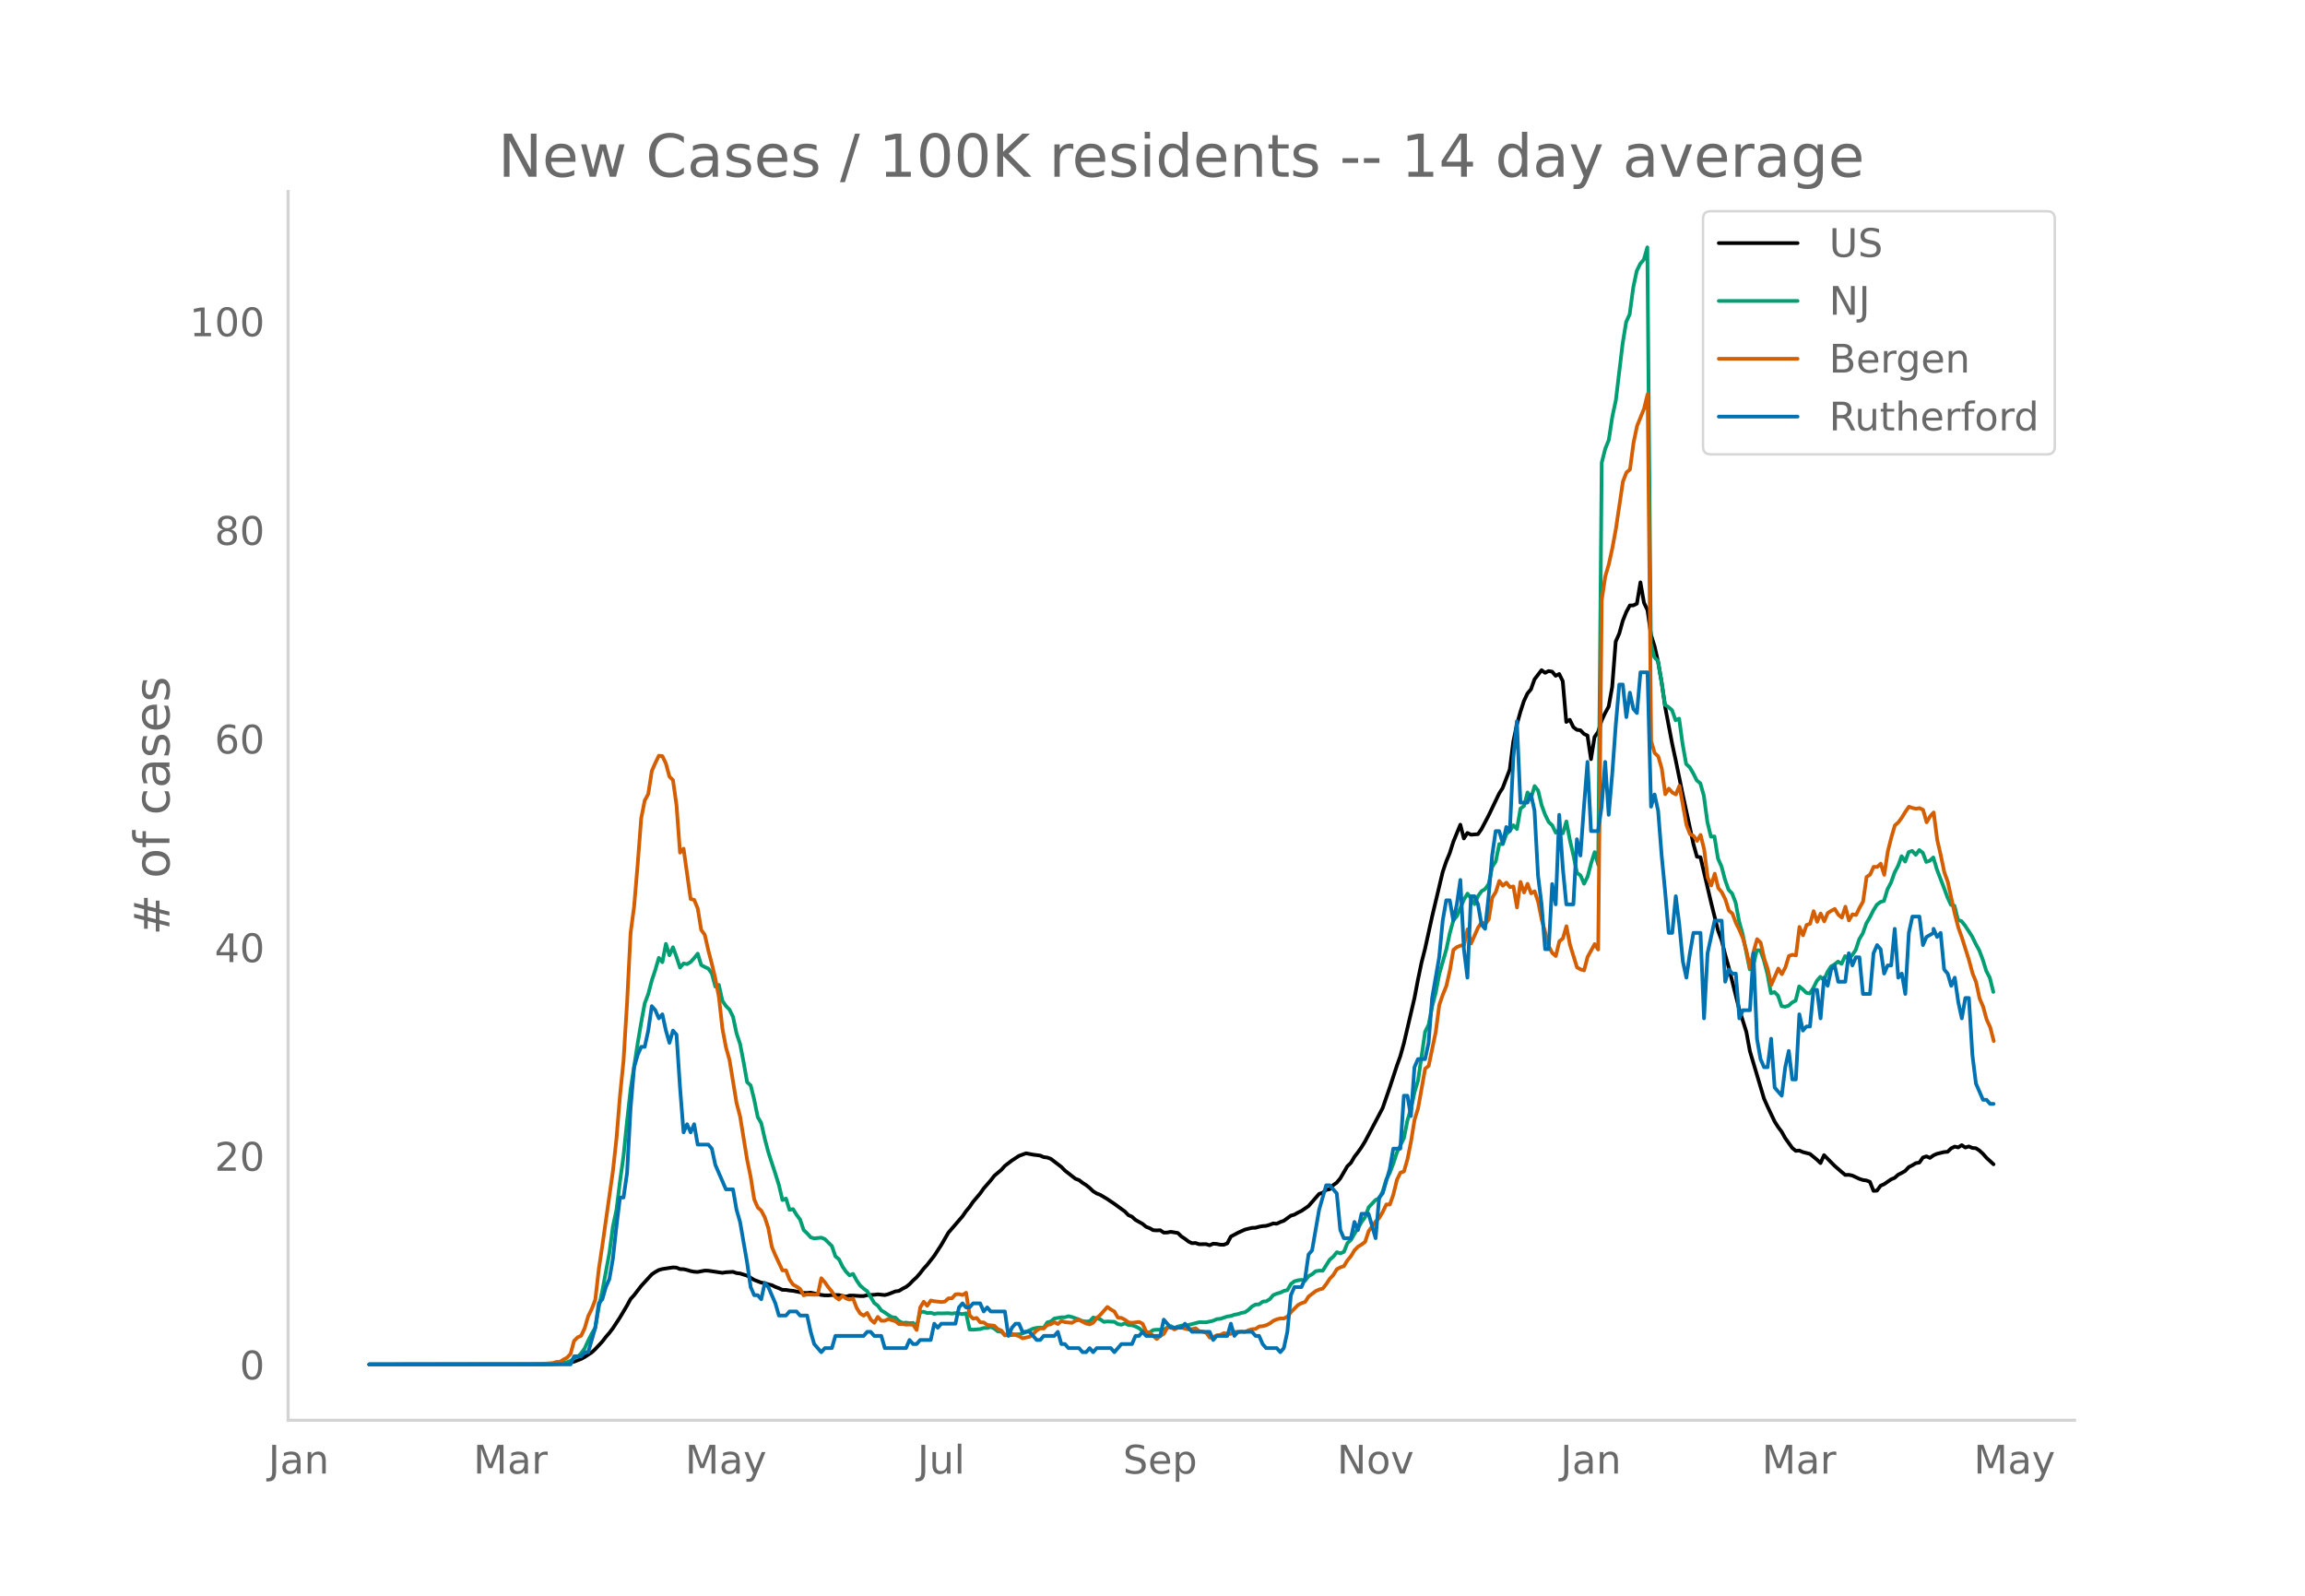 <svg height="864" viewBox="0 0 936 648" width="1248" xmlns="http://www.w3.org/2000/svg" xmlns:xlink="http://www.w3.org/1999/xlink"><defs><style>*{stroke-linecap:butt;stroke-linejoin:round}</style></defs><g id="figure_1"><path d="M0 648h936V0H0z" style="fill:#fff" id="patch_1"/><g id="axes_1"><path d="M117 576.72h725.4V77.76H117z" style="fill:none" id="patch_2"/><path clip-path="url(#p163b09314f)" d="m149.973 554.039 68.812-.064 8.602-.259 2.867-.209 1.434-.222 1.433-.366 2.868-1.1 1.433-.778 2.867-1.88 1.434-1.326 2.867-3.076 1.434-1.88 1.433-1.643 1.434-1.895 2.867-4.388 2.867-4.828 1.434-2.635 1.433-1.574 2.868-3.723 4.3-4.705 1.434-.982 1.434-.795 1.433-.396 4.301-.662 1.434.074 1.433.618 1.434.026 1.433.325 1.434.444 1.434.276 1.433.085 2.867-.55 1.434.038 5.734.862 1.434-.227 2.867-.173 1.434.5 1.433.167 2.868.887 2.867 1.718 2.867 1.105 1.434.217 1.433.499 1.434.313 1.433.713 1.434.536 1.434.657 1.433.012 1.434.252 1.433.133 4.301.847 1.434.026 1.433-.136 4.301.945 1.434.156 1.433.024 1.434-.149 2.867.01 2.867.664 1.434-.452 1.433-.023 2.868.213 1.433.008 1.434-.379 2.867-.15 1.434-.179 2.867.303 1.433-.378 2.868-1.116 1.433-.196 1.434-.877 1.433-.715 1.434-1.13 1.434-1.5 1.433-1.302 1.434-1.657 1.433-1.847 1.434-1.564 2.867-3.665 2.867-4.41 2.868-4.96 5.734-6.66 1.434-2.072 1.433-1.725 1.434-2.093 2.867-3.385 1.434-2.034 2.867-3.28 1.433-1.856 2.868-2.417 1.433-1.614 2.867-2.19 2.868-1.881 2.867-1.047 2.867.55 2.867.374 1.434.621 1.433.17 1.434.518 4.3 3.283 1.434 1.476 4.301 3.356 1.434.528 1.433 1.107 1.434.9 1.433 1.153 1.434 1.372 1.434.886 1.433.561 2.867 1.717 2.868 1.938 4.3 3.118 1.434 1.489 1.434.624 1.433 1.307 2.867 1.605 1.434 1.19 1.434.566 1.433.802 1.434.096 1.433-.075 1.434.974 1.434-.034 1.433-.283 2.867.47 1.434 1.405 1.434.945 1.433 1.105 1.434.696 1.433-.093 1.434.508 2.867-.03 1.434.446 1.433-.629 1.434.1 1.434.297 1.433.04 1.434-.586 1.433-2.745 2.868-1.537 2.867-1.305 2.867-.696 1.434-.043 1.433-.413 1.434-.258 1.433-.102 1.434-.432 1.434-.55 1.433.119 1.434-.688 1.433-.505 2.868-2.088 1.433-.403 1.434-.826 1.433-.69 2.867-1.968 4.301-4.943 1.434-.459 1.433-1.182 1.434-.279 1.434-1.635 1.433-1.034 1.434-1.728 2.867-4.91 1.434-1.377 1.433-2.454 1.434-1.843 1.433-2.031 1.434-2.333 7.168-13.603 2.867-8.302 2.867-8.746 1.434-4.03 1.434-5.144 4.3-18.378 1.434-7.525 1.434-6.898 1.433-5.623 2.867-13.07 4.301-18.109 1.434-4.242 1.433-3.45 1.434-4.544 2.867-7 1.434 5.6 1.433-2.249 1.434.727 2.867-.227 1.434-2.085 2.867-5.456 4.3-8.989 1.434-2.264 2.868-7.47 1.433-11.278 1.434-6.885 1.433-5.188 1.434-4.412 1.433-3.068 1.434-1.725 1.434-4.041 2.867-3.734 1.433 1.084 1.434-.723 1.434.247 1.433 1.68 1.434-.742 1.433 2.92 1.434 16.556 1.434-.869 1.433 2.962 1.434 1.113 1.433.173 1.434 1.476 1.434.683 1.433 9.583 1.434-8.985 1.433-2.03 1.434-4.64 1.434-3.077 1.433-2.6 1.434-7.999 1.433-18.41 1.434-3.249 1.434-5.182 1.433-3.592 1.434-2.65 1.433-.034 1.434-.711 1.434-8.638 1.433 8.284 1.434 2.995 1.433 10.09 1.434 4.55 1.434 6.368 1.433 8.3 1.434 10.026 2.867 15.042 1.434 6.638 2.867 13.994 4.3 19.95 1.434 5.165 1.434.219 4.3 18.327 2.868 11.54 1.433 3.885 1.434 5.803 1.434 5.09 4.3 17.187 2.867 9.106 1.434 7.817 5.734 19.255 1.434 3.246 2.867 6.05 1.434 2.263 1.433 1.918 1.434 2.565 2.867 3.995 1.434 1.187 1.433-.131 1.434.627 2.867.733 2.867 2.348 1.434 1.39 1.434-3.225 4.3 4.347 2.868 2.496 1.433 1.19 1.434-.045 1.433.292 2.868 1.343 1.433.467 1.434.2 1.433.545 1.434 3.655 1.434-.081 1.433-1.99 1.434-.626 2.867-1.975 1.434-.601 1.433-1.279 1.434-.711 1.433-.842 1.434-1.538 1.434-.723 1.433-.879 1.434-.24 1.433-2.04 1.434-.474 1.434.629 1.433-1.049 1.434-.627 2.867-.694 1.434-.12 1.433-1.389 1.434-.714 1.433.327 1.434-.91 1.433.96 1.434-.436 1.434.598 1.433.119 1.434.939 1.433 1.322 1.434 1.632 2.867 2.628h0" style="fill:none;stroke:#000;stroke-linecap:round;stroke-width:1.5" id="line2d_1"/><path clip-path="url(#p163b09314f)" d="m149.973 554.04 73.113-.099 4.301-.235 2.867-.579 1.434-.538 1.433-1.046 1.434-.542 1.434-1.498 1.433-1.963 1.434-3.15 1.433-2.818 1.434-2.449 1.434-8.407 1.433-6.568 2.867-15.373 1.434-10.806 1.434-6.704 1.433-11.582 1.434-10.311 1.433-14.117 1.434-12.907 2.867-18.592 1.434-8.5 1.433-7.814 1.434-3.801 1.433-5.492 1.434-4.306 1.434-4.895 1.433 1.758 1.434-7.426 1.433 4.609 1.434-3.243 1.434 3.934 1.433 4.347 1.434-1.703 1.433.272 1.434-.868 1.434-1.557 1.433-1.82 1.434 4.613 1.433.804 1.434.627 1.434 1.99 1.433 5.354 1.434-.688 1.433 6.47 1.434 2.084 1.434 1.451 1.433 2.91 1.434 6.744 1.433 4.282 1.434 7.43 1.434 8.104 1.433 1.321 1.434 5.778 1.433 7.044 1.434 2.51 1.434 6.371 1.433 5.42 2.867 8.792 1.434 4.575 1.434 6.07 1.433-.613 1.434 4.599 1.433-.304 1.434 2.29 1.434 1.948 1.433 4.245 1.434 1.352 1.433 1.618 1.434.43 2.867-.307 1.434.586 2.867 2.82 1.434 4.197 1.433 1.182 1.434 2.94 1.433 2.081 1.434 1.502 1.433-.586 1.434 2.654 1.434 2.061 1.433 1.27 1.434 1.07 2.867 4.763 1.434 1.1 1.433 1.91 1.434.856 1.433 1.035 1.434.838 1.434.198 1.433 1.42 1.434.747 1.433-.126 1.434.204 1.434-.068 1.433 1.335 1.434-5.75 1.433-.136 1.434.518 1.434-.113 1.433.45 1.434-.245 1.433.054 2.868-.078 1.433.16 1.434-.208 2.867.395 1.434-.32 1.433 6.564 1.434.102 2.867-.245 1.434-.456 1.433.006 1.434-.439 1.433.705 1.434 1.145 1.434.095 1.433 1.363 1.434.099 1.433-.09 1.434-.282 1.434-.037 1.433-.34 4.3-1.953 1.435-.306 1.433-.123 1.434.065 1.433-2.18 1.434-.362 1.434-1.199 2.867-.5h1.433l1.434-.45 1.433.334 2.868 1.042 1.433.65 1.434.134 1.433-.079 1.434-1.54 2.867.72 1.434 1.049 1.433-.164 2.868.14 1.433.933 1.434.239 1.433-.549 1.434.668 1.434.112 1.433.484 1.434.725 1.433 1.19 1.434.722 1.434-.242 1.433-.947 1.434-.126 2.867.04 1.434-.947 1.433-.541 1.434.695 1.433-.555 1.434-.365 1.434.085 2.867-.715 2.867-.736 2.867.03 2.867-.64 1.434-.65 1.434-.13 2.867-.947 1.433-.204 1.434-.508 1.434-.269 1.433-.477 1.434-.252 1.433-1.025 1.434-1.366 1.434-.767 1.433-.068 1.434-1.083 1.433-.153 1.434-.862 1.434-1.656 1.433-.59 1.434-.404 1.433-.692 1.434-.344 1.434-2.5 1.433-1.08 1.434-.389 1.433-.18 1.434.306 1.433-1.812 1.434-.787 1.434-1.216 1.433-.238 1.434.044 2.867-4.53 1.434-1.223 1.433-1.775 1.434.463 1.433-.613 1.434-3.56 1.434-1.288 1.433-2.544 1.434-2.245 1.433-2.49 1.434-1.973 1.434-3.972 2.867-3.055 1.433-.6 1.434-2.847 1.434-4.814 1.433-2.725 1.434-3.802 1.433-4.404 2.868-5.88 1.433-7.256 1.434-4.752 1.433-6.615 1.434-4.84 2.867-19.707 1.434-2.899 1.433-7.501 1.434-5.488 1.434-7.562 2.867-9.988 1.433-6.66 1.434-5.188 1.434-1.696 2.867-6.728 1.433-2.378 1.434 1.877 1.434 2.381 1.433-3.307 1.434-1.976 1.433-.848 1.434-2.082 1.434-6.939 1.433-2.231 1.434-7.024 1.433.061 1.434-4.091 1.434-1.376 1.433-2.204 1.434 1.516 1.433-8.305 1.434-1.073 1.433-5.478 1.434 2.18 1.434-4.762 1.433 1.833 1.434 6.019 1.433 3.86 1.434 2.912 1.434 1.335 1.433 2.974 1.434-1.179 1.433 1.418 1.434-4.804 1.434 7.634 1.433 6.248 1.434 6.997 1.433 1.052 1.434 3.349 1.434-2.865 1.433-5.467 1.434-4.497 1.433 5.127 1.434-163.242 1.434-5.658 1.433-3.553 1.434-9.453 1.433-6.68L658.9 139.6l1.433-8.833 1.434-3.165 1.433-10.764 1.434-6.8 1.434-2.943 1.433-1.662 1.434-4.994 1.433 160.919 1.434 5.576 1.434 1.407 1.433 8.281 1.434 9.61 1.433.896 1.434 1.274 1.434 4.067 1.433-.647 1.434 10.45 1.433 7.993 1.434 1.29 1.434 2.47 1.433 2.889 1.434 1.151 1.433 5.032 1.434 10.655 1.434 5.992 1.433-.095 1.434 8.986 1.433 3.202 1.434 5.39 1.434 4.084 1.433 1.498 1.434 3.714 1.433 7.678 1.434 5.167 2.867 14.274 1.434-1.646 1.433-6.125 1.434.045 1.433 4.026 1.434 5.56 1.434 7.838 1.433-.487 1.434 1.427 1.433 4.265 1.434.276 1.434-.467 1.433-1.288 1.434-.756 1.433-5.78 1.434 1.171 1.434 1.424 1.433.283 1.434-2.221 1.433-2.875 1.434-1.666 1.434 1.352 1.433-3.297 1.434-2.238 1.433-.814 1.434-1.182 1.434.913 1.433-3.134 1.434 1.09 1.433-1.458 1.434-2.116 1.434-4.357 1.433-2.364 1.434-4.043 1.433-2.446 1.434-2.875 1.434-2.306 1.433-1.094 1.434-.443 1.433-4.71 1.434-2.723 1.434-4.07 1.433-2.722 1.434-3.938 1.433 2.194 1.434-3.87 1.434-.467 1.433 1.581 1.434-1.918 1.433 1.09L782.19 350l1.434-.494 1.433-1.322 1.434 4.79 2.867 7.443 1.434 3.9 1.433 3.13 1.434.358 1.433 5.757 1.434.504 1.433 1.782 2.868 4.428 1.433 2.974 1.434 2.61 1.433 3.754 1.434 4.629 1.434 2.78 1.433 5.767h0" style="fill:none;stroke:#009e73;stroke-linecap:round;stroke-width:1.5" id="line2d_2"/><path clip-path="url(#p163b09314f)" d="m149.973 554.04 65.945-.097 4.301-.13 4.3-.325 1.434-.454 1.434-.033 1.434-.94 1.433-.747 1.434-1.558 1.433-5.29 1.434-1.429 1.434-.649 1.433-3.051 1.434-4.9 1.433-2.922 1.434-3.7 1.434-12.496 1.433-9.575 4.3-30.282 1.435-13.113 1.433-17.397 1.434-14.313 1.433-23.434 1.434-28.367 1.433-10.776 1.434-16.975 1.434-18.792 1.433-7.238 1.434-2.662 1.433-9.282 1.434-3.278 1.434-2.954 1.433.162 1.434 3.019 1.433 5.29 1.434 1.428 1.434 10.16 1.433 19.279 1.434-1.59 2.867 20.415 1.434.357 1.433 3.44 1.434 8.796 1.433 1.915 1.434 6.329 1.434 5.485 1.433 6.07 1.434 7.367 1.433 12.886 1.434 7.595 1.434 5.063 2.867 17.527 1.433 5.42 2.868 17.656 1.433 6.946 1.434 9.088 1.433 3.31 1.434 1.299 1.434 2.726 1.433 4.415 1.434 7.594 1.433 3.408 2.868 6.135 1.433-.033 1.434 3.733 1.433 2.077 1.434.779 1.434.974 1.433 2.596 1.434-.357 2.867.098 1.434-.033 1.433-6.653 1.434 1.622 1.433 2.045 1.434 1.753 1.434 2.207 1.433 1.038 1.434-1.525 1.433 1.071 1.434.487 1.433-.454 1.434 3.765 1.434 2.304 1.433.876 1.434-1.103 1.433 2.694 1.434 1.33 1.434-2.401 1.433 1.558h1.434l1.433-.714 1.434.519 1.434.357 1.433 1.2h1.434l1.433.195 1.434-.032 1.434.097 1.433 2.143 1.434-9.12 1.433-2.37 1.434 1.655 1.434-2.142 1.433.292 2.867.325 1.434-.195 1.434-1.298 1.433-.033 1.434-1.59 1.433-.098 1.434.357 1.434-.908 1.433 9.185 1.434 1.33 1.433-.291 1.434 1.785 1.434.032 1.433 1.039 2.867.324 1.434 1.364 1.434.551 1.433 2.013 1.434-.78 1.433.098 2.868.974 1.433.876 2.867-.65 1.434-1.103 1.434-1.46 1.433-.844 1.434.065 1.433-1.428 1.434-.292 1.434-.844 1.433.746 1.434-1.266 1.433.52 2.867.26 1.434-.877 1.434-.292 2.867 1.46 1.433.325 1.434-.649 1.434-1.883 1.433-1.298 2.867-3.213 1.434 1.006 1.434.844 1.433 2.467 1.434.13 1.433.746 1.434 1.071 1.434.162 2.867-.357 1.433.747 1.434 3.18 1.434.52 2.867 2.5 1.433-1.267 1.434-.844 1.434-2.564 1.433-.227 1.434 1.006 1.433-.746 1.434-.065 1.434.487 1.433.324 1.434-.13 1.433-.357 1.434 1.169 1.434.195 1.433.454 1.434 1.98 1.433-.162 1.434-.78 1.434-.13 1.433-.746 1.434.325 1.433-.033 1.434-.843 1.434.13 1.433-.195 1.434.13 1.433-.715 1.434-.389 1.434-.13 1.433-.974 1.434-.13 1.433-.389 1.434-.714 1.434-1.071 1.433-.617 1.434-.357 1.433.033 1.434-.812 1.434-1.785 2.867-2.888 1.433-.747 1.434-.487 1.433-2.207 2.868-2.207 1.433-.65 1.434-.356 1.433-1.85 1.434-2.175 1.434-1.525 1.433-2.337 1.434-.747 1.433-.486 1.434-2.37 1.434-1.72 1.433-2.37 1.434-1.46 1.433-.876 1.434-1.071 1.434-4.35 2.867-3.96 1.433-1.427 1.434-2.435 1.434-3.018 1.433.032 1.434-4.057 1.433-5.94 1.434-2.953 1.434-.487 1.433-4.998 1.434-7.206 1.433-8.795 1.434-4.642 2.867-16.098 1.434-1.136 2.867-13.795 1.434-10.938 1.433-4.154 1.434-3.538 1.433-6.296 1.434-8.374 1.434-1.136 1.433-.584 1.434-.26 1.433-6.362 1.434 5.745 2.867-6.491 1.434-2.11 1.433.747 1.434-1.883 1.434-8.893 1.433-2.24 1.434-4.511 1.433 1.947 1.434-1.266 1.434 1.818 1.433-.26 1.434 8.504 1.433-10.354 1.434 4.285 1.433-3.506 1.434 3.863 1.434-.844 1.433 4.317 1.434 7.173 1.433 5.193 1.434 5.68 1.434 2.694 1.433 1.233 1.434-5.972 1.433-1.169 1.434-4.966 1.434 7.498 2.867 9.218 1.433.811 1.434.422 1.434-5.485 2.867-5.193 1.433 2.207 1.434-141.902 1.434-9.607 1.433-4.9 1.434-6.525 1.433-7.79 2.868-19.311 1.433-3.7 1.434-1.233 1.433-10.744 1.434-6.88 2.867-7.109 1.434-5.842 1.433 140.928 1.434 4.836 1.434 1.33 1.433 4.934 1.434 10.419 1.433-2.24 1.434 1.59 1.434.747 1.433-3.505 2.867 15.936 1.434 3.7 1.434.714 1.433 2.045 1.434-2.434 1.433 5.874 1.434 11.393 1.434 3.278 1.433-4.804 1.434 5.81 1.433 1.72 1.434 2.857 1.434 4.576 1.433 1.233 1.434 3.798 1.433 2.888 1.434 3.408 1.433 5.258 1.434 6.784 1.434-6.719 1.433-5.03 1.434 1.395 1.433 6.427 1.434 4.251 1.434 6.524 2.867-6.653 1.433 2.272 1.434-2.727 1.434-4.674 1.433-.486 1.434.26 1.433-11.555 1.434 3.408 1.434-4.187 1.433-.52 1.434-5.095 1.433 4.316 1.434-3.375 1.434 3.18 1.433-3.375 1.434-.909 1.433-.746 1.434 2.337 1.434 1.168 1.433-4.414 1.434 5.583 1.433-2.5 1.434.293 1.434-2.922 1.433-2.531 1.434-9.997 1.433-.974 1.434-3.148 1.434.065 1.433-1.33 1.434 4.51 1.433-9.444 1.434-5.68 1.434-4.934 1.433-1.265 1.434-1.948 1.433-2.37 1.434-2.012 1.434.52 1.433.292 1.434-.227 1.433.714 1.434 5.03 1.434-2.466 1.433-1.526 1.434 11.133 1.433 6.2 1.434 6.913 1.434 3.992 2.867 13.145 1.433 5.453 1.434 4.024 2.867 9.12 1.434 5.324 1.433 3.57 1.434 6.653 1.433 3.344 1.434 5.225 1.434 3.116 1.433 5.583h0" style="fill:none;stroke:#d55e00;stroke-linecap:round;stroke-width:1.5" id="line2d_3"/><path clip-path="url(#p163b09314f)" d="M149.973 554.04h81.715l1.433-3.306h2.868l1.433-1.653h1.434l2.867-9.919 1.434-9.918 1.433-1.653 1.434-4.96 1.433-3.306 1.434-8.265 1.434-13.225 1.433-11.571h1.434l1.433-9.919 1.434-26.45 1.433-16.53 1.434-4.96 1.434-3.305h1.433l1.434-6.613 1.433-9.918 1.434 1.653 1.434 3.306 1.433-1.653 1.434 6.612 1.433 4.96 1.434-4.96 1.434 1.653 1.433 21.49 1.434 18.184 1.433-3.306 1.434 3.306 1.434-3.306 1.433 8.266h4.301l1.434 1.653 1.433 6.612 4.301 9.918h2.867l1.434 8.266 1.433 4.96 2.868 16.53 1.433 9.918 1.434 3.307h1.433l1.434 1.653 1.434-6.613 1.433 1.653 2.867 6.613 1.434 4.959h2.867l1.434-1.653h2.867l1.434 1.653h2.867l1.433 6.612 1.434 4.96 2.867 3.306 1.434-1.653h2.867l1.434-4.96h11.468l1.434-1.653h1.433l1.434 1.653h2.867l1.434 4.96h8.601l1.434-3.306 1.434 1.653h1.433l1.434-1.653h4.3l1.434-6.613 1.434 1.653 1.433-1.653h5.735l1.433-6.612 1.434-1.653 1.434 1.653h1.433l1.434-1.653h2.867l1.434 3.306 1.433-1.653 1.434 1.653h5.734l1.434 9.918 1.433-3.306 1.434-1.653h1.434l1.433 3.306h2.867l2.868 3.307h1.433l1.434-1.654h4.3l1.434-1.653 1.434 4.96h1.433l1.434 1.653h4.3l1.434 1.653h1.434l1.433-1.653 1.434 1.653 1.434-1.653h5.734l1.434 1.653 2.867-3.306h4.3l1.434-3.307h1.434l1.433-1.653 1.434 1.653h5.734l1.434-6.612 2.867 3.306h4.301l1.434-1.653 2.867 3.306h7.168l1.433 3.307 1.434-1.654h4.3l1.434-4.959 1.434 4.96 1.434-1.654h5.734l1.434 1.653h1.433l1.434 3.307 1.433 1.653h4.301l1.434 1.653 1.433-1.653 1.434-6.613 1.434-14.877 1.433-3.307h2.867l1.434-3.306 1.433-9.918 1.434-1.653 2.867-16.531 2.867-9.919h1.434l2.867 3.307 1.434 14.877 1.433 3.306h2.868l1.433-6.612 1.434 3.306 1.433-6.612h2.868l2.867 9.918 1.433-16.53 1.434-1.653 2.867-9.919 1.434-8.265h2.867l1.434-21.49h1.433l1.434 8.265 1.433-19.837 1.434-3.306h2.867l1.434-6.612 1.433-18.184 2.868-16.531 1.433-14.878 1.434-8.265h1.433l1.434 8.265 1.434-6.612 1.433-9.919 1.434 28.103 1.433 11.571 1.434-33.061h1.434l1.433 3.306 1.434 8.265 1.433 1.653 1.434-13.224 1.434-16.531 1.433-9.919h1.434l1.433 4.96 1.434-6.613 1.434 1.653 1.433-29.755 1.434-14.878 1.433 33.062h2.867l1.434-3.306 1.434 6.612 1.433 26.45 1.434 11.57 1.433 18.185h1.434l1.434-26.45 1.433 8.266 1.434-36.368 1.433 21.49 1.434 14.878h2.867l1.434-26.45 1.433 6.613 1.434-19.837 1.434-18.184 1.433 28.102h2.867l1.434-9.918 1.434-18.184 1.433 21.49 1.434-16.53 1.433-19.838 1.434-16.53h1.434l1.433 13.224 1.434-9.918 1.433 6.612 1.434 1.653 1.434-16.53h2.867l1.433 54.55 1.434-4.958 1.434 6.612 1.433 18.184 1.434 14.878 1.433 16.53h1.434l1.434-14.877 1.433 11.571 1.434 14.878 1.433 6.612 1.434-9.918 1.434-8.266h2.867l1.433 34.715 1.434-26.45 2.867-13.224h2.867l1.434 24.796 1.434-4.959 1.433 1.653h1.434l1.433 18.184 1.434-3.306h2.867l1.434-23.143 1.433 34.714 1.434 8.266 1.433 3.306h1.434l1.434-11.572 1.433 19.837 2.867 3.307 1.434-11.572 1.434-6.612 1.433 11.571h1.434l1.433-26.449 1.434 6.612 1.434-1.653h1.433l1.434-14.877h1.433l1.434 11.571 1.434-16.53 1.433 3.305 1.434-6.612 1.433-1.653 1.434 6.612h2.867l1.434-11.571 1.433 4.959 1.434-3.306h1.434l1.433 14.878h2.867l1.434-16.531 1.434-3.306 1.433 1.653 1.434 9.918 1.433-3.306h1.434l1.434-14.878 1.433 19.837 1.434-1.653 1.433 8.266 1.434-24.797 1.434-6.612h2.867l1.433 11.572 1.434-3.307 2.867-1.653v-1.653l1.434 3.306 1.433-1.653 1.434 14.878 1.434 1.653 1.433 4.96 1.434-3.307 1.433 9.919 1.434 6.612 1.433-8.265h1.434l1.434 23.143 1.433 11.571 2.867 6.613h1.434l1.434 1.653h1.433" style="fill:none;stroke:#0072b2;stroke-linecap:round;stroke-width:1.5" id="line2d_4"/><path d="M117 576.72V77.76" style="fill:none;stroke:#d3d3d3;stroke-linecap:square;stroke-linejoin:miter;stroke-width:1.25" id="patch_3"/><path d="M117 576.72h725.4" style="fill:none;stroke:#d3d3d3;stroke-linecap:square;stroke-linejoin:miter;stroke-width:1.25" id="patch_4"/><g id="matplotlib.axis_1"><g id="xtick_1"><g style="fill:#696969" transform="matrix(.16 0 0 -.16 108.968 598.378)" id="text_1"><defs><path d="M9.813 72.906h9.859V5.078q0-13.187-5-19.14-5-5.954-16.094-5.954h-3.75v8.297h3.078q6.531 0 9.219 3.672Q9.813-4.39 9.813 5.078z" id="DejaVuSans-74"/><path d="M34.281 27.484q-10.89 0-15.093-2.484-4.204-2.484-4.204-8.5 0-4.781 3.157-7.594 3.156-2.797 8.562-2.797 7.485 0 12 5.297 4.516 5.297 4.516 14.078v2zm17.922 3.72V0H43.22v8.297Q40.14 3.328 35.547.953q-4.594-2.375-11.234-2.375-8.391 0-13.36 4.719Q6 8.016 6 15.922q0 9.219 6.172 13.906 6.187 4.688 18.437 4.688h12.61v.89q0 6.203-4.078 9.594-4.078 3.39-11.453 3.39-4.688 0-9.141-1.124-4.438-1.125-8.531-3.375v8.312q4.921 1.906 9.562 2.844 4.64.953 9.031.953 11.875 0 17.735-6.156 5.86-6.14 5.86-18.64z" id="DejaVuSans-97"/><path d="M54.89 33.016V0h-8.984v32.719q0 7.765-3.031 11.61-3.031 3.858-9.078 3.858-7.281 0-11.484-4.64-4.204-4.625-4.204-12.64V0H9.08v54.688h9.03v-8.5q3.235 4.937 7.594 7.374Q30.078 56 35.797 56q9.422 0 14.25-5.828 4.844-5.828 4.844-17.156z" id="DejaVuSans-110"/></defs><use xlink:href="#DejaVuSans-74"/><use x="29.492" xlink:href="#DejaVuSans-97"/><use x="90.771" xlink:href="#DejaVuSans-110"/></g></g><g id="xtick_2"><g style="fill:#696969" transform="matrix(.16 0 0 -.16 192.223 598.378)" id="text_2"><defs><path d="M9.813 72.906h14.703l18.593-49.61 18.703 49.61h14.704V0H66.89v64.016l-18.797-50h-9.907l-18.796 50V0H9.813z" id="DejaVuSans-77"/><path d="M41.11 46.297q-1.516.875-3.297 1.281Q36.03 48 33.89 48q-7.625 0-11.703-4.953-4.079-4.953-4.079-14.234V0H9.08v54.688h9.03v-8.5q2.844 4.984 7.375 7.39Q30.031 56 36.531 56q.922 0 2.047-.125 1.125-.11 2.484-.36z" id="DejaVuSans-114"/></defs><use xlink:href="#DejaVuSans-77"/><use x="86.279" xlink:href="#DejaVuSans-97"/><use x="147.559" xlink:href="#DejaVuSans-114"/></g></g><g id="xtick_3"><g style="fill:#696969" transform="matrix(.16 0 0 -.16 278.226 598.378)" id="text_3"><defs><path d="M32.172-5.078q-3.797-9.766-7.422-12.735-3.61-2.984-9.656-2.984H7.906v7.516h5.282q3.703 0 5.75 1.765Q21-9.766 23.483-3.219l1.61 4.094-22.11 53.813H12.5l17.094-42.766 17.093 42.766h9.516z" id="DejaVuSans-121"/></defs><use xlink:href="#DejaVuSans-77"/><use x="86.279" xlink:href="#DejaVuSans-97"/><use x="147.559" xlink:href="#DejaVuSans-121"/></g></g><g id="xtick_4"><g style="fill:#696969" transform="matrix(.16 0 0 -.16 372.563 598.378)" id="text_4"><defs><path d="M8.5 21.578v33.11h8.984V21.922q0-7.766 3.016-11.656 3.031-3.875 9.094-3.875 7.265 0 11.484 4.64 4.234 4.64 4.234 12.656v31h8.985V0h-8.984v8.406Q42.047 3.422 37.718 1q-4.313-2.422-10.032-2.422-9.421 0-14.312 5.86Q8.5 10.296 8.5 21.578zM31.11 56z" id="DejaVuSans-117"/><path d="M9.422 75.984h8.984V0H9.422z" id="DejaVuSans-108"/></defs><use xlink:href="#DejaVuSans-74"/><use x="29.492" xlink:href="#DejaVuSans-117"/><use x="92.871" xlink:href="#DejaVuSans-108"/></g></g><g id="xtick_5"><g style="fill:#696969" transform="matrix(.16 0 0 -.16 456.018 598.378)" id="text_5"><defs><path d="M53.516 70.516V60.89q-5.61 2.687-10.594 4-4.984 1.328-9.625 1.328-8.047 0-12.422-3.125t-4.375-8.89q0-4.845 2.906-7.313 2.907-2.453 11.016-3.97l5.953-1.218q11.031-2.11 16.281-7.406 5.25-5.297 5.25-14.172 0-10.61-7.11-16.078-7.093-5.469-20.812-5.469-5.172 0-11.015 1.172Q13.14.922 6.89 3.219v10.156q6-3.36 11.765-5.078 5.766-1.703 11.328-1.703 8.438 0 13.032 3.312 4.593 3.328 4.593 9.485 0 5.359-3.297 8.39-3.296 3.032-10.812 4.547L27.484 33.5q-11.03 2.188-15.968 6.875-4.922 4.688-4.922 13.047 0 9.672 6.812 15.234 6.813 5.563 18.766 5.563 5.14 0 10.453-.938 5.328-.922 10.89-2.765z" id="DejaVuSans-83"/><path d="M56.203 29.594v-4.39H14.891q.593-9.282 5.593-14.142 5-4.859 13.938-4.859 5.172 0 10.031 1.266 4.86 1.265 9.656 3.812v-8.5Q49.266.734 44.187-.344 39.11-1.422 33.892-1.422q-13.094 0-20.735 7.61-7.64 7.625-7.64 20.625 0 13.421 7.25 21.296Q20.016 56 32.328 56q11.031 0 17.453-7.11 6.422-7.093 6.422-19.296zm-8.984 2.64q-.094 7.36-4.125 11.75-4.032 4.407-10.672 4.407-7.516 0-12.031-4.25-4.516-4.25-5.203-11.97z" id="DejaVuSans-101"/><path d="M18.11 8.203v-29H9.077v75.484h9.031v-8.296q2.844 4.875 7.157 7.234Q29.594 56 35.594 56q9.968 0 16.187-7.906 6.235-7.907 6.235-20.797T51.78 6.484q-6.218-7.906-16.187-7.906-6 0-10.328 2.375-4.313 2.375-7.157 7.25zm30.578 19.094q0 9.906-4.079 15.547-4.078 5.64-11.203 5.64-7.14 0-11.218-5.64-4.079-5.64-4.079-15.547 0-9.906 4.078-15.547 4.079-5.64 11.22-5.64 7.124 0 11.202 5.64t4.078 15.547z" id="DejaVuSans-112"/></defs><use xlink:href="#DejaVuSans-83"/><use x="63.477" xlink:href="#DejaVuSans-101"/><use x="125" xlink:href="#DejaVuSans-112"/></g></g><g id="xtick_6"><g style="fill:#696969" transform="matrix(.16 0 0 -.16 542.933 598.378)" id="text_6"><defs><path d="M9.813 72.906h13.28l32.329-60.984v60.984h9.562V0h-13.28L19.39 60.984V0H9.813z" id="DejaVuSans-78"/><path d="M30.61 48.39q-7.22 0-11.422-5.64-4.204-5.64-4.204-15.453 0-9.813 4.172-15.453 4.188-5.64 11.453-5.64 7.188 0 11.375 5.655 4.203 5.672 4.203 15.438 0 9.719-4.203 15.406-4.187 5.688-11.375 5.688zm0 7.61q11.718 0 18.406-7.625 6.703-7.61 6.703-21.078 0-13.422-6.703-21.078-6.688-7.64-18.407-7.64-11.765 0-18.437 7.64-6.656 7.656-6.656 21.078 0 13.469 6.656 21.078Q18.844 56 30.609 56z" id="DejaVuSans-111"/><path d="M2.984 54.688H12.5L29.594 8.797l17.093 45.89h9.516L35.687 0H23.485z" id="DejaVuSans-118"/></defs><use xlink:href="#DejaVuSans-78"/><use x="74.805" xlink:href="#DejaVuSans-111"/><use x="135.986" xlink:href="#DejaVuSans-118"/></g></g><g id="xtick_7"><g style="fill:#696969" transform="matrix(.16 0 0 -.16 633.665 598.378)" id="text_7"><use xlink:href="#DejaVuSans-74"/><use x="29.492" xlink:href="#DejaVuSans-97"/><use x="90.771" xlink:href="#DejaVuSans-110"/></g></g><g id="xtick_8"><g style="fill:#696969" transform="matrix(.16 0 0 -.16 715.486 598.378)" id="text_8"><use xlink:href="#DejaVuSans-77"/><use x="86.279" xlink:href="#DejaVuSans-97"/><use x="147.559" xlink:href="#DejaVuSans-114"/></g></g><g id="xtick_9"><g style="fill:#696969" transform="matrix(.16 0 0 -.16 801.489 598.378)" id="text_9"><use xlink:href="#DejaVuSans-77"/><use x="86.279" xlink:href="#DejaVuSans-97"/><use x="147.559" xlink:href="#DejaVuSans-121"/></g></g></g><g id="matplotlib.axis_2"><g id="ytick_1"><g style="fill:#696969" transform="matrix(.16 0 0 -.16 97.32 560.119)" id="text_10"><defs><path d="M31.781 66.406q-7.61 0-11.453-7.5Q16.5 51.422 16.5 36.375q0-14.984 3.828-22.484 3.844-7.5 11.453-7.5 7.672 0 11.5 7.5 3.844 7.5 3.844 22.484 0 15.047-3.844 22.531-3.828 7.5-11.5 7.5zm0 7.813q12.266 0 18.735-9.703 6.468-9.688 6.468-28.141 0-18.406-6.468-28.11-6.47-9.687-18.735-9.687-12.25 0-18.718 9.688-6.47 9.703-6.47 28.109 0 18.453 6.47 28.14Q19.53 74.22 31.78 74.22z" id="DejaVuSans-48"/></defs><use xlink:href="#DejaVuSans-48"/></g></g><g id="ytick_2"><g style="fill:#696969" transform="matrix(.16 0 0 -.16 87.14 475.401)" id="text_11"><defs><path d="M19.188 8.297h34.421V0H7.33v8.297q5.609 5.812 15.296 15.594 9.703 9.797 12.188 12.64 4.734 5.313 6.609 9 1.89 3.688 1.89 7.25 0 5.813-4.078 9.469-4.078 3.672-10.625 3.672-4.64 0-9.797-1.61-5.14-1.609-11-4.89v9.969Q13.767 71.78 18.938 73q5.188 1.219 9.485 1.219 11.328 0 18.062-5.672 6.735-5.656 6.735-15.125 0-4.5-1.688-8.531-1.672-4.016-6.125-9.485-1.218-1.422-7.765-8.187-6.532-6.766-18.453-18.922z" id="DejaVuSans-50"/></defs><use xlink:href="#DejaVuSans-50"/><use x="63.623" xlink:href="#DejaVuSans-48"/></g></g><g id="ytick_3"><g style="fill:#696969" transform="matrix(.16 0 0 -.16 87.14 390.683)" id="text_12"><defs><path d="M37.797 64.313 12.89 25.39h24.906zm-2.594 8.593H47.61V25.391h10.407v-8.203H47.609V0h-9.812v17.188H4.89v9.515z" id="DejaVuSans-52"/></defs><use xlink:href="#DejaVuSans-52"/><use x="63.623" xlink:href="#DejaVuSans-48"/></g></g><g id="ytick_4"><g style="fill:#696969" transform="matrix(.16 0 0 -.16 87.14 305.965)" id="text_13"><defs><path d="M33.016 40.375q-6.641 0-10.532-4.547-3.875-4.531-3.875-12.437 0-7.86 3.875-12.438 3.891-4.562 10.532-4.562 6.64 0 10.515 4.562 3.875 4.578 3.875 12.438 0 7.906-3.875 12.437-3.875 4.547-10.515 4.547zm19.578 30.922v-8.984q-3.719 1.75-7.5 2.671-3.782.938-7.5.938-9.766 0-14.922-6.594-5.14-6.594-5.875-19.922 2.875 4.25 7.219 6.516 4.359 2.266 9.578 2.266 10.984 0 17.36-6.672 6.374-6.657 6.374-18.125 0-11.235-6.64-18.032-6.641-6.78-17.672-6.78-12.657 0-19.344 9.687-6.688 9.703-6.688 28.109 0 17.281 8.204 27.563 8.203 10.28 22.015 10.28 3.719 0 7.5-.734t7.89-2.187z" id="DejaVuSans-54"/></defs><use xlink:href="#DejaVuSans-54"/><use x="63.623" xlink:href="#DejaVuSans-48"/></g></g><g id="ytick_5"><g style="fill:#696969" transform="matrix(.16 0 0 -.16 87.14 221.248)" id="text_14"><defs><path d="M31.781 34.625q-7.031 0-11.062-3.766-4.016-3.765-4.016-10.343 0-6.594 4.016-10.36Q24.75 6.391 31.78 6.391q7.032 0 11.078 3.78 4.063 3.798 4.063 10.345 0 6.578-4.031 10.343-4.016 3.766-11.11 3.766zm-9.86 4.188q-6.343 1.562-9.89 5.906Q8.5 49.079 8.5 55.329q0 8.733 6.219 13.812 6.234 5.078 17.062 5.078 10.89 0 17.094-5.078 6.203-5.079 6.203-13.813 0-6.25-3.547-10.61-3.531-4.343-9.828-5.906 7.125-1.656 11.094-6.5 3.984-4.828 3.984-11.796 0-10.61-6.468-16.282-6.47-5.656-18.532-5.656-12.047 0-18.531 5.656-6.469 5.672-6.469 16.282 0 6.968 4 11.797 4.016 4.843 11.14 6.5zM18.314 54.39q0-5.657 3.53-8.828 3.548-3.172 9.938-3.172 6.36 0 9.938 3.172 3.593 3.171 3.593 8.828 0 5.672-3.593 8.843-3.578 3.172-9.938 3.172-6.39 0-9.937-3.172-3.532-3.172-3.532-8.843z" id="DejaVuSans-56"/></defs><use xlink:href="#DejaVuSans-56"/><use x="63.623" xlink:href="#DejaVuSans-48"/></g></g><g id="ytick_6"><g style="fill:#696969" transform="matrix(.16 0 0 -.16 76.96 136.53)" id="text_15"><defs><path d="M12.406 8.297h16.11v55.625l-17.532-3.516v8.985l17.438 3.515h9.86V8.296H54.39V0H12.406z" id="DejaVuSans-49"/></defs><use xlink:href="#DejaVuSans-49"/><use x="63.623" xlink:href="#DejaVuSans-48"/><use x="127.246" xlink:href="#DejaVuSans-48"/></g></g><g style="fill:#696969" transform="matrix(0 -.2 -.2 0 68.8 379.813)" id="text_16"><defs><path d="M51.125 44H36.922l-4.11-16.313h14.313zm-7.328 27.781-5.078-20.265h14.265L58.11 71.78h7.813L60.89 51.516h15.234V44h-17.14l-4-16.313h15.53V20.22H53.079L48 0h-7.813l5.032 20.219H30.906L25.875 0h-7.86l5.079 20.219H7.719v7.468h17.187L29 44H13.281v7.516h17.625l4.985 20.265z" id="DejaVuSans-35"/><path d="M37.11 75.984V68.5h-8.594q-4.828 0-6.72-1.953-1.874-1.953-1.874-7.031v-4.828h14.797v-6.985H19.922V0H10.89v47.703H2.297v6.984h8.594V58.5q0 9.125 4.25 13.297 4.25 4.187 13.468 4.187z" id="DejaVuSans-102"/><path d="M48.781 52.594v-8.407q-3.812 2.11-7.64 3.157-3.828 1.047-7.735 1.047-8.75 0-13.593-5.547-4.829-5.532-4.829-15.547 0-10.016 4.829-15.563 4.843-5.53 13.593-5.53 3.907 0 7.735 1.046 3.828 1.047 7.64 3.156V2.094Q45.016.344 40.984-.531q-4.015-.89-8.562-.89-12.36 0-19.64 7.765-7.266 7.765-7.266 20.953 0 13.375 7.343 21.031Q20.22 56 33.016 56q4.14 0 8.093-.86 3.953-.843 7.672-2.546z" id="DejaVuSans-99"/><path d="M44.281 53.078v-8.5q-3.797 1.953-7.906 2.922-4.094.984-8.5.984-6.688 0-10.031-2.047-3.344-2.046-3.344-6.156 0-3.125 2.39-4.906 2.391-1.781 9.626-3.39l3.078-.688q9.562-2.047 13.593-5.781 4.032-3.735 4.032-10.422 0-7.625-6.032-12.078-6.03-4.438-16.578-4.438-4.39 0-9.156.86Q10.688.296 5.422 2v9.281q4.984-2.594 9.812-3.89 4.829-1.282 9.579-1.282 6.343 0 9.75 2.172 3.421 2.172 3.421 6.125 0 3.656-2.468 5.61-2.453 1.953-10.813 3.765l-3.125.735q-8.344 1.75-12.062 5.39-3.704 3.64-3.704 9.985 0 7.718 5.47 11.906Q16.75 56 26.811 56q4.97 0 9.36-.734 4.406-.72 8.11-2.188z" id="DejaVuSans-115"/></defs><use xlink:href="#DejaVuSans-35"/><use x="83.789" xlink:href="#DejaVuSans-32"/><use x="115.576" xlink:href="#DejaVuSans-111"/><use x="176.758" xlink:href="#DejaVuSans-102"/><use x="211.963" xlink:href="#DejaVuSans-32"/><use x="243.75" xlink:href="#DejaVuSans-99"/><use x="298.73" xlink:href="#DejaVuSans-97"/><use x="360.01" xlink:href="#DejaVuSans-115"/><use x="412.109" xlink:href="#DejaVuSans-101"/><use x="473.633" xlink:href="#DejaVuSans-115"/></g></g><g style="fill:#696969" transform="matrix(.24 0 0 -.24 202.252 71.76)" id="text_17"><defs><path d="M4.203 54.688h8.985l11.234-42.672 11.172 42.672h10.593l11.235-42.672 11.187 42.672h8.985L63.28 0H52.688L40.922 44.828 29.109 0H18.5z" id="DejaVuSans-119"/><path d="M64.406 67.281v-10.39q-4.984 4.64-10.625 6.922-5.64 2.296-11.984 2.296-12.5 0-19.14-7.64-6.641-7.64-6.641-22.094 0-14.406 6.64-22.047 6.64-7.64 19.14-7.64 6.345 0 11.985 2.296 5.64 2.297 10.625 6.938V5.609Q59.234 2.094 53.437.33q-5.78-1.75-12.218-1.75-16.563 0-26.094 10.124-9.516 10.14-9.516 27.672 0 17.578 9.516 27.703 9.531 10.14 26.094 10.14 6.531 0 12.312-1.734 5.797-1.734 10.875-5.203z" id="DejaVuSans-67"/><path d="M25.39 72.906h8.297L8.297-9.28H0z" id="DejaVuSans-47"/><path d="M9.813 72.906h9.859V42.094L52.39 72.906h12.703L28.906 38.922 67.672 0H54.688L19.672 35.11V0h-9.86z" id="DejaVuSans-75"/><path d="M9.422 54.688h8.984V0H9.422zm0 21.296h8.984v-11.39H9.422z" id="DejaVuSans-105"/><path d="M45.406 46.39v29.594h8.985V0h-8.985v8.203Q42.578 3.328 38.25.953q-4.313-2.375-10.375-2.375-9.906 0-16.14 7.906-6.22 7.922-6.22 20.813 0 12.89 6.22 20.797Q17.968 56 27.874 56q6.063 0 10.375-2.375 4.328-2.36 7.156-7.234zm-30.61-19.093q0-9.906 4.079-15.547 4.078-5.64 11.203-5.64 7.125 0 11.219 5.64 4.11 5.64 4.11 15.547 0 9.906-4.11 15.547-4.094 5.64-11.219 5.64-7.125 0-11.203-5.64-4.078-5.64-4.078-15.547z" id="DejaVuSans-100"/><path d="M18.313 70.219V54.688h18.5v-6.985h-18.5V18.016q0-6.688 1.828-8.594 1.828-1.906 7.453-1.906h9.218V0h-9.218q-10.407 0-14.36 3.875-3.953 3.89-3.953 14.14v29.688H2.687v6.984h6.594V70.22z" id="DejaVuSans-116"/><path d="M4.89 31.39h26.313v-8H4.891z" id="DejaVuSans-45"/><path d="M45.406 27.984q0 9.766-4.031 15.125-4.016 5.375-11.297 5.375-7.219 0-11.25-5.375-4.031-5.359-4.031-15.125 0-9.718 4.031-15.093t11.25-5.375q7.281 0 11.297 5.375 4.031 5.375 4.031 15.093zm8.985-21.203q0-13.953-6.203-20.765Q42-20.797 29.203-20.797q-4.734 0-8.937.703-4.203.703-8.157 2.172v8.735q3.954-2.141 7.813-3.157 3.86-1.031 7.86-1.031 8.843 0 13.234 4.61 4.39 4.609 4.39 13.937v4.453q-2.781-4.844-7.125-7.234Q33.938 0 27.875 0 17.828 0 11.672 7.656q-6.156 7.672-6.156 20.328 0 12.688 6.156 20.344Q17.828 56 27.875 56q6.063 0 10.406-2.39 4.344-2.391 7.125-7.22v8.297h8.985z" id="DejaVuSans-103"/></defs><use xlink:href="#DejaVuSans-78"/><use x="74.805" xlink:href="#DejaVuSans-101"/><use x="136.328" xlink:href="#DejaVuSans-119"/><use x="218.115" xlink:href="#DejaVuSans-32"/><use x="249.902" xlink:href="#DejaVuSans-67"/><use x="319.727" xlink:href="#DejaVuSans-97"/><use x="381.006" xlink:href="#DejaVuSans-115"/><use x="433.105" xlink:href="#DejaVuSans-101"/><use x="494.629" xlink:href="#DejaVuSans-115"/><use x="546.729" xlink:href="#DejaVuSans-32"/><use x="578.516" xlink:href="#DejaVuSans-47"/><use x="612.207" xlink:href="#DejaVuSans-32"/><use x="643.994" xlink:href="#DejaVuSans-49"/><use x="707.617" xlink:href="#DejaVuSans-48"/><use x="771.24" xlink:href="#DejaVuSans-48"/><use x="834.863" xlink:href="#DejaVuSans-75"/><use x="900.439" xlink:href="#DejaVuSans-32"/><use x="932.227" xlink:href="#DejaVuSans-114"/><use x="971.09" xlink:href="#DejaVuSans-101"/><use x="1032.613" xlink:href="#DejaVuSans-115"/><use x="1084.713" xlink:href="#DejaVuSans-105"/><use x="1112.496" xlink:href="#DejaVuSans-100"/><use x="1175.973" xlink:href="#DejaVuSans-101"/><use x="1237.496" xlink:href="#DejaVuSans-110"/><use x="1300.875" xlink:href="#DejaVuSans-116"/><use x="1340.084" xlink:href="#DejaVuSans-115"/><use x="1392.184" xlink:href="#DejaVuSans-32"/><use x="1423.971" xlink:href="#DejaVuSans-45"/><use x="1460.055" xlink:href="#DejaVuSans-45"/><use x="1496.139" xlink:href="#DejaVuSans-32"/><use x="1527.926" xlink:href="#DejaVuSans-49"/><use x="1591.549" xlink:href="#DejaVuSans-52"/><use x="1655.172" xlink:href="#DejaVuSans-32"/><use x="1686.959" xlink:href="#DejaVuSans-100"/><use x="1750.436" xlink:href="#DejaVuSans-97"/><use x="1811.715" xlink:href="#DejaVuSans-121"/><use x="1870.895" xlink:href="#DejaVuSans-32"/><use x="1902.682" xlink:href="#DejaVuSans-97"/><use x="1963.961" xlink:href="#DejaVuSans-118"/><use x="2023.141" xlink:href="#DejaVuSans-101"/><use x="2084.664" xlink:href="#DejaVuSans-114"/><use x="2125.777" xlink:href="#DejaVuSans-97"/><use x="2187.057" xlink:href="#DejaVuSans-103"/><use x="2250.533" xlink:href="#DejaVuSans-101"/></g><g id="legend_1"><path d="M694.75 184.5H831.2q3.2 0 3.2-3.2V88.96q0-3.2-3.2-3.2H694.75q-3.2 0-3.2 3.2v92.34q0 3.2 3.2 3.2z" style="fill:none;opacity:.8;stroke:#ccc;stroke-linejoin:miter" id="patch_5"/><path d="M697.95 98.718h32" style="fill:none;stroke:#000;stroke-linecap:round;stroke-width:1.5" id="line2d_5"/><g style="fill:#696969" transform="matrix(.16 0 0 -.16 742.75 104.317)" id="text_18"><defs><path d="M8.688 72.906h9.921V28.61q0-11.718 4.235-16.875 4.25-5.14 13.781-5.14 9.469 0 13.719 5.14 4.25 5.157 4.25 16.875v44.297H64.5V27.391q0-14.25-7.063-21.532-7.046-7.28-20.812-7.28-13.828 0-20.89 7.28-7.047 7.282-7.047 21.532z" id="DejaVuSans-85"/></defs><use xlink:href="#DejaVuSans-85"/><use x="73.193" xlink:href="#DejaVuSans-83"/></g><path d="M697.95 122.203h32" style="fill:none;stroke:#009e73;stroke-linecap:round;stroke-width:1.5" id="line2d_7"/><g style="fill:#696969" transform="matrix(.16 0 0 -.16 742.75 127.802)" id="text_19"><use xlink:href="#DejaVuSans-78"/><use x="74.805" xlink:href="#DejaVuSans-74"/></g><path d="M697.95 145.688h32" style="fill:none;stroke:#d55e00;stroke-linecap:round;stroke-width:1.5" id="line2d_9"/><g style="fill:#696969" transform="matrix(.16 0 0 -.16 742.75 151.287)" id="text_20"><defs><path d="M19.672 34.813V8.108H35.5q7.953 0 11.781 3.297 3.844 3.297 3.844 10.078 0 6.844-3.844 10.078-3.828 3.25-11.781 3.25zm0 29.984V42.828h14.61q7.218 0 10.75 2.703 3.546 2.719 3.546 8.282 0 5.515-3.547 8.25-3.531 2.734-10.75 2.734zm-9.86 8.11h25.204q11.28 0 17.375-4.688Q58.5 63.53 58.5 54.89q0-6.703-3.125-10.657-3.125-3.953-9.188-4.922 7.282-1.562 11.313-6.53 4.031-4.954 4.031-12.376 0-9.765-6.64-15.093Q48.25 0 35.984 0H9.812z" id="DejaVuSans-66"/></defs><use xlink:href="#DejaVuSans-66"/><use x="68.604" xlink:href="#DejaVuSans-101"/><use x="130.127" xlink:href="#DejaVuSans-114"/><use x="169.49" xlink:href="#DejaVuSans-103"/><use x="232.967" xlink:href="#DejaVuSans-101"/><use x="294.49" xlink:href="#DejaVuSans-110"/></g><path d="M697.95 169.173h32" style="fill:none;stroke:#0072b2;stroke-linecap:round;stroke-width:1.5" id="line2d_11"/><g style="fill:#696969" transform="matrix(.16 0 0 -.16 742.75 174.773)" id="text_21"><defs><path d="M44.39 34.188q3.172-1.079 6.172-4.594 3-3.516 6.032-9.672L66.609 0H56l-9.313 18.703q-3.624 7.328-7.015 9.719-3.39 2.39-9.25 2.39h-10.75V0h-9.86v72.906h22.266q12.5 0 18.656-5.234 6.157-5.219 6.157-15.766 0-6.89-3.203-11.437-3.204-4.532-9.297-6.282zM19.673 64.797V38.922h12.406q7.125 0 10.766 3.297 3.64 3.297 3.64 9.687 0 6.39-3.64 9.64-3.64 3.25-10.766 3.25z" id="DejaVuSans-82"/><path d="M54.89 33.016V0h-8.984v32.719q0 7.765-3.031 11.61-3.031 3.858-9.078 3.858-7.281 0-11.484-4.64-4.204-4.625-4.204-12.64V0H9.08v75.984h9.03V46.188q3.235 4.937 7.594 7.374Q30.078 56 35.797 56q9.422 0 14.25-5.828 4.844-5.828 4.844-17.156z" id="DejaVuSans-104"/></defs><use xlink:href="#DejaVuSans-82"/><use x="64.982" xlink:href="#DejaVuSans-117"/><use x="128.361" xlink:href="#DejaVuSans-116"/><use x="167.57" xlink:href="#DejaVuSans-104"/><use x="230.949" xlink:href="#DejaVuSans-101"/><use x="292.473" xlink:href="#DejaVuSans-114"/><use x="333.586" xlink:href="#DejaVuSans-102"/><use x="368.791" xlink:href="#DejaVuSans-111"/><use x="429.973" xlink:href="#DejaVuSans-114"/><use x="469.336" xlink:href="#DejaVuSans-100"/></g></g></g></g><defs><clipPath id="p163b09314f"><path d="M117 77.76h725.4v498.96H117z"/></clipPath></defs></svg>